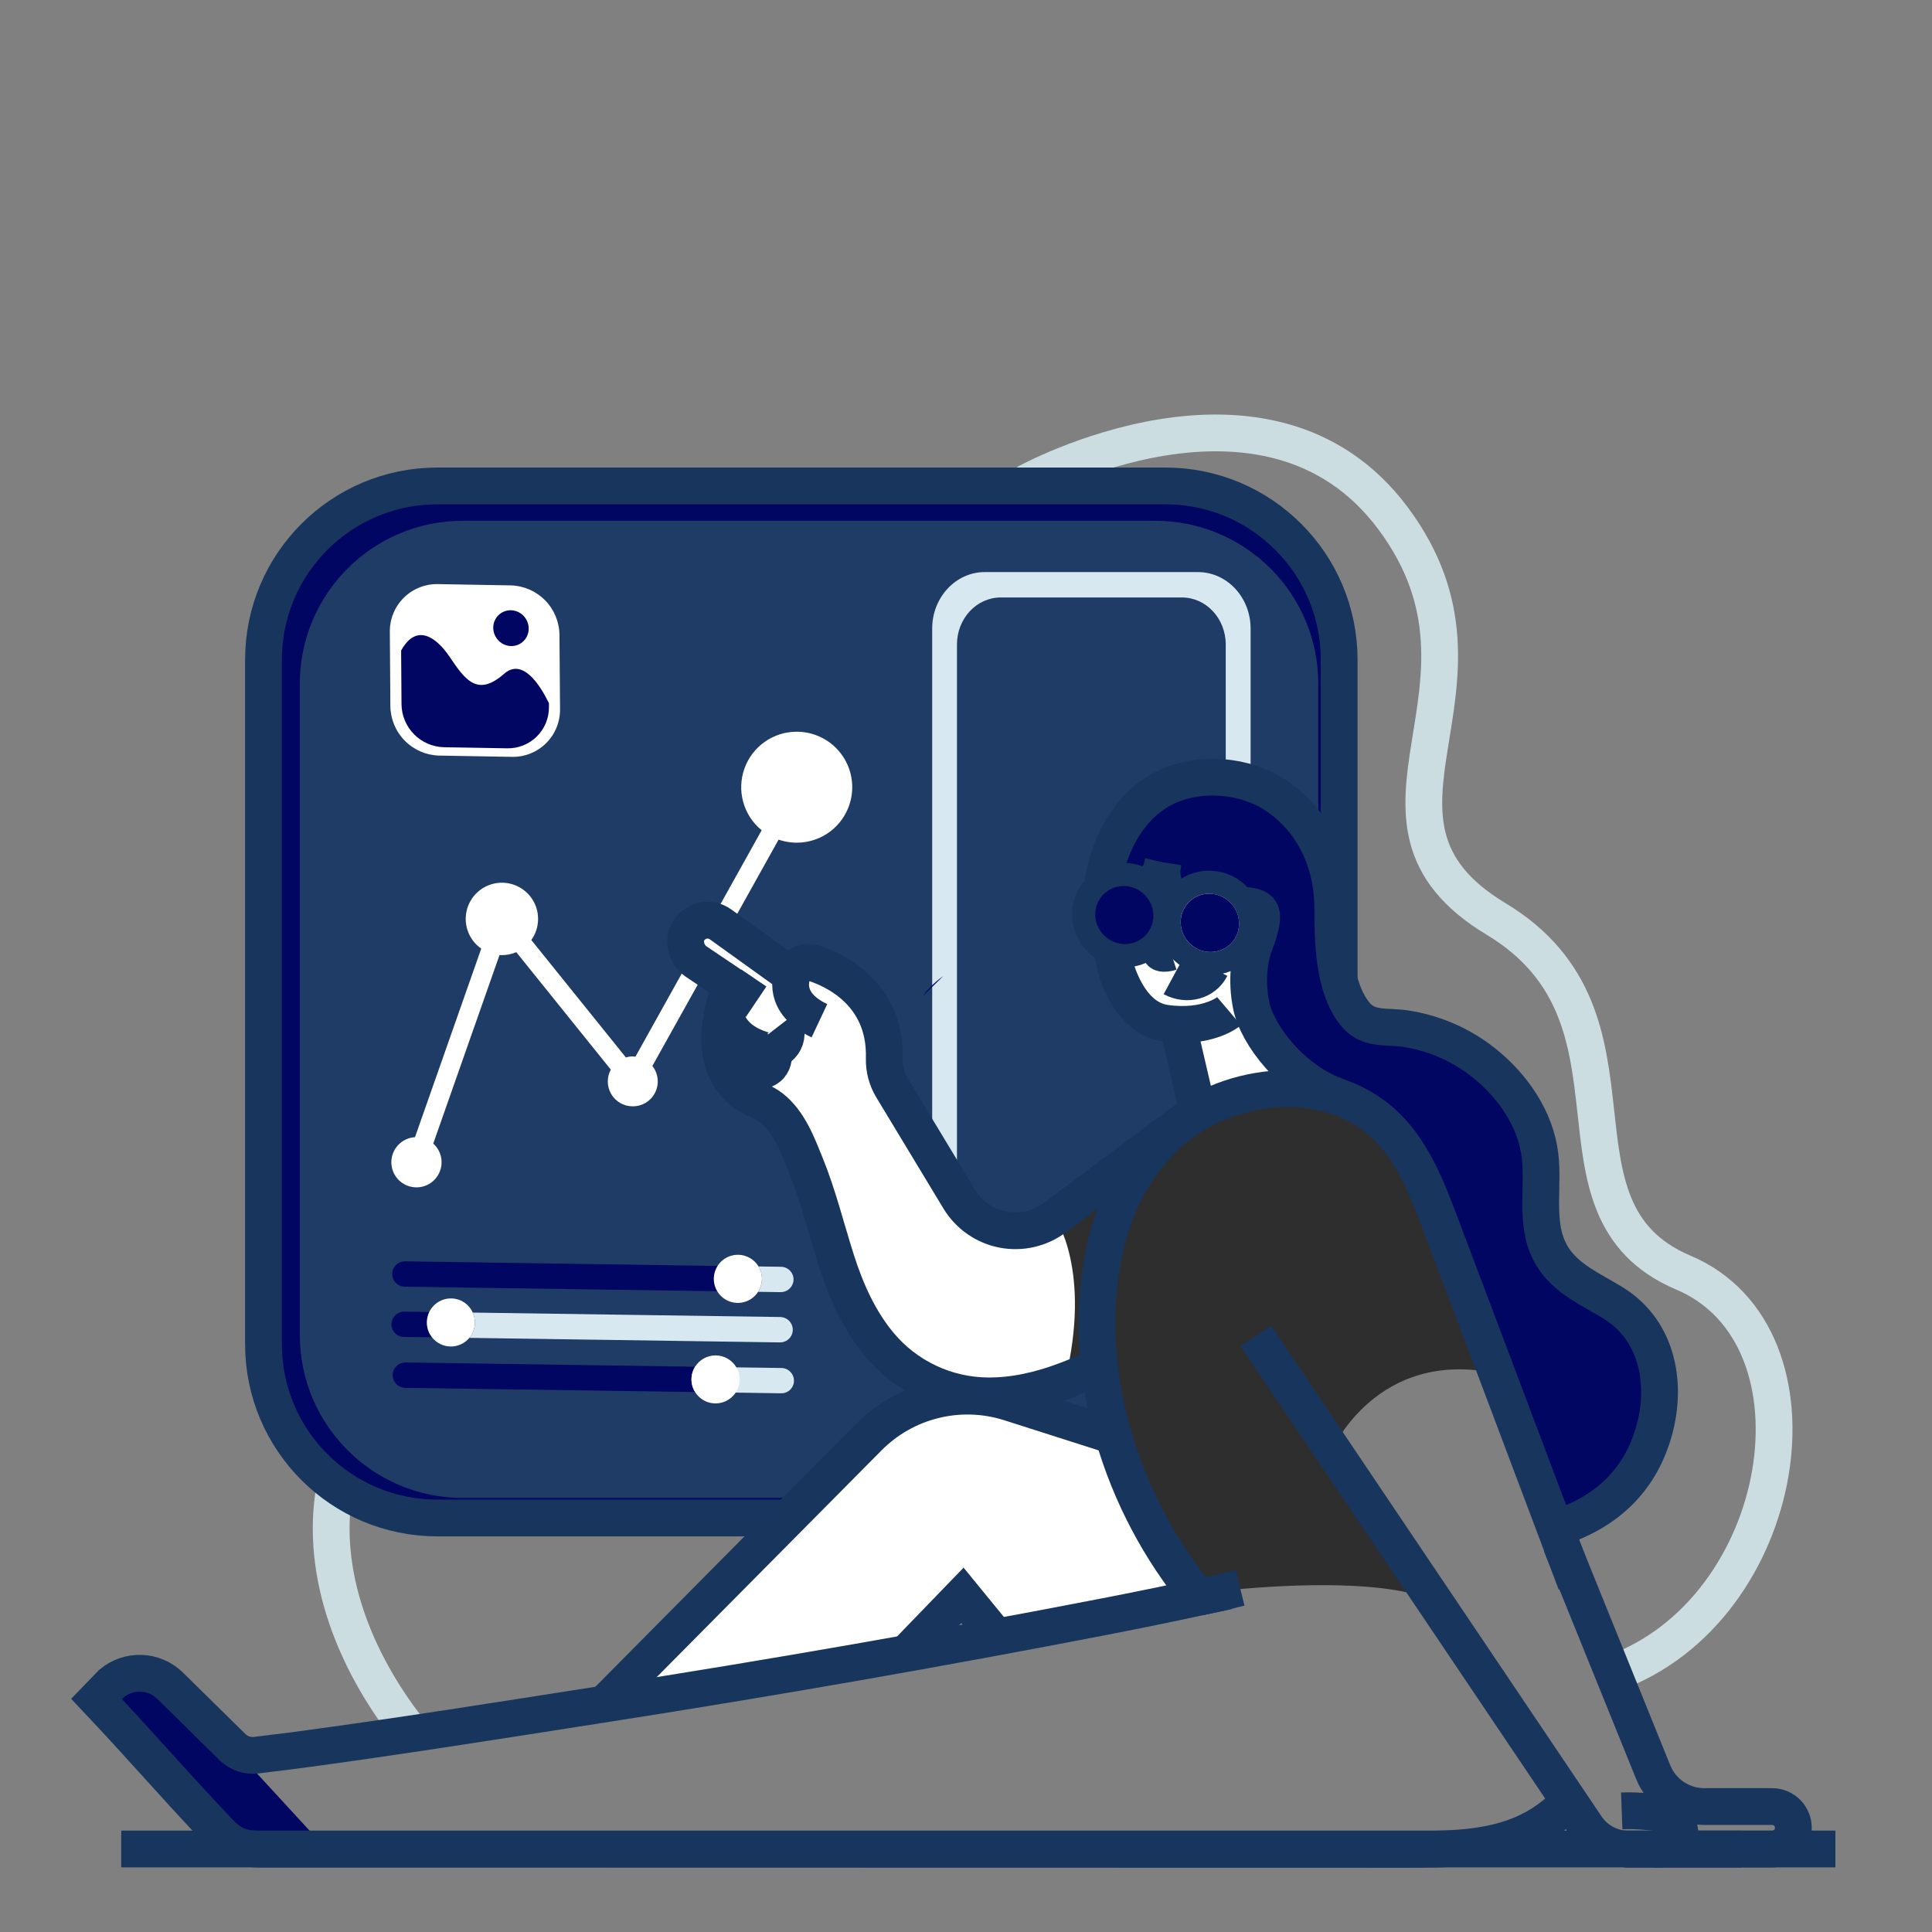 <svg width="270" height="270" viewBox="0 0 270 270" fill="none" xmlns="http://www.w3.org/2000/svg">
<rect x="0" y="0" width="270" height="270" fill="#808080" stroke="none"/>
<path d="M143.37 67.519C143.37 67.519 177.12 48.83 194.694 72.452C212.269 96.074 185.99 114.523 209.077 128.423C232.165 142.322 214.334 168.996 235.267 177.857C256.2 186.718 249.985 225.007 225.45 233.842" stroke="#CCDDE2" stroke-width="5.14" stroke-miterlimit="10"/>
<path d="M47.028 206.726C46.964 206.996 46.91 207.244 46.864 207.511C46.753 208.067 46.65 208.632 46.577 209.204C44.957 221.146 50.201 233.123 57.545 242.29" stroke="#CCDDE2" stroke-width="5.14" stroke-miterlimit="10"/>
<path d="M164.368 69.987H61.765C49.184 69.987 38.985 80.186 38.985 92.767V189.359C38.985 201.94 49.184 212.139 61.765 212.139H164.368C176.949 212.139 187.148 201.94 187.148 189.359V92.767C187.148 80.186 176.949 69.987 164.368 69.987Z" fill="#000662"/>
<path d="M162.858 67.91H61.114C47.698 67.91 36.822 78.786 36.822 92.202V187.847C36.822 201.263 47.698 212.139 61.114 212.139H162.858C176.274 212.139 187.15 201.263 187.15 187.847V92.202C187.15 78.786 176.274 67.91 162.858 67.91Z" stroke="#18355D" stroke-width="5.14" stroke-miterlimit="10"/>
<path d="M161.454 72.781H64.678C52.097 72.781 41.898 82.98 41.898 95.561V186.562C41.898 199.143 52.097 209.342 64.678 209.342H161.454C174.035 209.342 184.234 199.143 184.234 186.562V95.561C184.234 82.98 174.035 72.781 161.454 72.781Z" fill="#1E3C65"/>
<path d="M167.419 79.95H137.617C133.567 79.95 130.275 83.487 130.275 87.842V167.457C130.275 171.82 133.567 175.36 137.617 175.36H167.419C171.469 175.36 174.774 171.82 174.774 167.457V87.842C174.774 83.487 171.48 79.95 167.419 79.95ZM171.305 165.24C171.305 168.88 168.567 171.82 165.181 171.82H139.86C136.475 171.82 133.737 168.88 133.737 165.24V90.077C133.737 86.441 136.475 83.498 139.86 83.498H165.176C168.561 83.498 171.299 86.441 171.299 90.077L171.305 165.24Z" fill="#D7E8F0"/>
<path d="M100.238 180.449L56.56 179.82C56.09 179.812 55.642 179.618 55.315 179.28C54.988 178.943 54.808 178.489 54.816 178.019C54.816 177.857 54.839 177.696 54.886 177.541C54.998 177.171 55.227 176.848 55.538 176.619C55.85 176.391 56.227 176.27 56.614 176.275L100.292 176.918C99.96 177.423 99.773 178.009 99.752 178.613C99.734 179.259 99.903 179.896 100.238 180.449Z" fill="#000662"/>
<path d="M110.824 179.304C110.713 179.675 110.485 179.999 110.174 180.229C109.863 180.458 109.486 180.581 109.099 180.579L105.945 180.533C106.283 180.005 106.467 179.394 106.476 178.768C106.486 178.142 106.321 177.525 105.999 176.988L109.153 177.034C109.623 177.042 110.07 177.236 110.398 177.574C110.725 177.911 110.906 178.364 110.9 178.834C110.898 178.994 110.872 179.152 110.824 179.304Z" fill="#D7E8F0"/>
<path d="M110.721 186.338C110.611 186.707 110.383 187.031 110.072 187.259C109.761 187.488 109.384 187.609 108.999 187.604L65.591 186.97C66.073 186.399 66.347 185.683 66.368 184.937C66.389 184.419 66.286 183.905 66.069 183.435L109.047 184.056C109.517 184.066 109.964 184.26 110.29 184.597C110.617 184.935 110.797 185.388 110.792 185.857C110.792 186.02 110.768 186.182 110.721 186.338Z" fill="#D7E8F0"/>
<path d="M60.372 186.891L56.46 186.84C55.991 186.834 55.543 186.641 55.215 186.305C54.888 185.969 54.707 185.516 54.713 185.047C54.714 184.883 54.738 184.719 54.786 184.561C54.895 184.192 55.123 183.868 55.433 183.641C55.744 183.413 56.121 183.293 56.506 183.3L59.992 183.357C59.791 183.78 59.677 184.239 59.657 184.707C59.627 185.497 59.88 186.272 60.372 186.891Z" fill="#000662"/>
<path d="M97.146 194.54L56.619 193.952C56.15 193.94 55.705 193.745 55.379 193.408C55.052 193.072 54.871 192.62 54.875 192.151C54.877 191.991 54.903 191.833 54.951 191.681C55.062 191.311 55.29 190.986 55.601 190.756C55.912 190.527 56.289 190.404 56.676 190.407L97.141 191.003C96.81 191.534 96.634 192.147 96.634 192.772C96.634 193.397 96.81 194.01 97.141 194.54H97.146Z" fill="#000662"/>
<path d="M110.891 193.452C110.78 193.823 110.551 194.147 110.239 194.376C109.926 194.604 109.548 194.723 109.161 194.716L102.807 194.619L97.138 194.54C96.806 194.01 96.631 193.397 96.631 192.772C96.631 192.147 96.806 191.534 97.138 191.003L102.905 191.09L109.212 191.179C109.68 191.187 110.127 191.38 110.454 191.716C110.781 192.051 110.961 192.503 110.956 192.972C110.959 193.134 110.938 193.296 110.891 193.452Z" fill="#D7E8F0"/>
<path d="M105.945 180.533C105.549 181.154 104.959 181.628 104.266 181.88C103.574 182.133 102.818 182.151 102.114 181.931C101.411 181.711 100.799 181.266 100.374 180.663C99.949 180.061 99.734 179.336 99.762 178.6C99.777 178.159 99.879 177.725 100.062 177.323C100.245 176.921 100.505 176.56 100.828 176.259C101.15 175.958 101.529 175.724 101.943 175.569C102.356 175.415 102.796 175.344 103.237 175.36C103.678 175.374 104.112 175.475 104.514 175.658C104.916 175.84 105.278 176.101 105.579 176.424C105.881 176.746 106.115 177.126 106.269 177.539C106.423 177.953 106.494 178.393 106.477 178.834C106.454 179.438 106.271 180.024 105.945 180.533Z" fill="white"/>
<g opacity="0.72">
<path d="M104.679 178.47C104.605 178.874 104.418 179.249 104.139 179.55C104.004 179.703 103.855 179.843 103.694 179.969C103.607 180.031 103.154 180.4 103.056 180.355C102.452 180.049 101.685 179.275 101.59 178.527C101.575 178.409 101.575 178.29 101.59 178.173C101.624 177.968 101.731 177.782 101.892 177.65C102.052 177.518 102.255 177.449 102.462 177.455C102.597 177.461 102.727 177.498 102.845 177.563C102.963 177.628 103.063 177.72 103.14 177.83C103.258 177.683 103.421 177.577 103.605 177.531C103.788 177.484 103.981 177.499 104.156 177.572C104.33 177.645 104.475 177.773 104.57 177.937C104.665 178.1 104.704 178.29 104.682 178.478L104.679 178.47Z" fill="white"/>
</g>
<path d="M65.591 186.97C65.27 187.354 64.868 187.661 64.413 187.869C63.958 188.078 63.463 188.182 62.962 188.175C62.462 188.167 61.97 188.048 61.522 187.826C61.074 187.604 60.681 187.285 60.371 186.891C59.878 186.27 59.624 185.492 59.656 184.699C59.676 184.231 59.79 183.772 59.991 183.349C60.275 182.764 60.723 182.275 61.28 181.94C61.837 181.604 62.479 181.437 63.128 181.459C63.754 181.478 64.362 181.673 64.882 182.022C65.401 182.371 65.812 182.86 66.066 183.433C66.284 183.902 66.386 184.417 66.365 184.934C66.345 185.681 66.072 186.398 65.591 186.97Z" fill="white"/>
<g opacity="0.72">
<path d="M64.576 184.575C64.502 184.979 64.314 185.353 64.035 185.655C63.901 185.809 63.751 185.949 63.587 186.073C63.501 186.135 63.047 186.508 62.953 186.459C62.345 186.154 61.581 185.379 61.487 184.631C61.472 184.514 61.472 184.395 61.487 184.278C61.521 184.073 61.628 183.888 61.789 183.756C61.949 183.624 62.151 183.554 62.359 183.56C62.493 183.566 62.624 183.603 62.742 183.668C62.859 183.733 62.96 183.824 63.036 183.935C63.155 183.787 63.318 183.682 63.502 183.635C63.685 183.589 63.879 183.603 64.054 183.677C64.228 183.75 64.374 183.879 64.469 184.043C64.563 184.207 64.602 184.398 64.578 184.586L64.576 184.575Z" fill="white"/>
</g>
<path d="M102.808 194.619C102.404 195.23 101.812 195.692 101.122 195.936C100.431 196.18 99.68 196.192 98.982 195.971C98.284 195.749 97.678 195.305 97.255 194.708C96.832 194.11 96.615 193.39 96.638 192.659C96.661 192.073 96.834 191.503 97.141 191.003C97.448 190.511 97.877 190.107 98.387 189.83C98.896 189.552 99.469 189.411 100.049 189.42C100.629 189.429 101.197 189.587 101.697 189.879C102.198 190.172 102.615 190.589 102.908 191.09C103.229 191.637 103.387 192.265 103.361 192.899C103.338 193.512 103.146 194.107 102.808 194.619Z" fill="white"/>
<g opacity="0.72">
<path d="M101.563 192.534C101.49 192.939 101.303 193.314 101.023 193.614C100.888 193.768 100.737 193.908 100.575 194.033C100.488 194.098 100.035 194.468 99.94 194.419C99.333 194.114 98.569 193.339 98.474 192.591C98.458 192.474 98.458 192.355 98.474 192.237C98.501 192.068 98.578 191.911 98.695 191.787C98.812 191.662 98.964 191.576 99.132 191.539C99.299 191.502 99.473 191.517 99.632 191.581C99.79 191.645 99.926 191.755 100.021 191.897C100.14 191.75 100.303 191.646 100.486 191.6C100.669 191.554 100.862 191.568 101.037 191.641C101.211 191.715 101.356 191.842 101.452 192.005C101.547 192.168 101.587 192.358 101.566 192.545L101.563 192.534Z" fill="white"/>
</g>
<path d="M54.48 88.322L54.556 98.677C54.575 100.482 55.291 102.21 56.554 103.499C57.818 104.789 59.531 105.539 61.336 105.594L71.596 105.772C72.476 105.784 73.349 105.619 74.164 105.287C74.979 104.955 75.72 104.463 76.341 103.84C76.963 103.217 77.454 102.475 77.784 101.66C78.114 100.844 78.278 99.97 78.265 99.09L78.186 88.738C78.171 86.931 77.456 85.2 76.192 83.909C74.928 82.617 73.213 81.865 71.407 81.81L61.147 81.629C60.266 81.618 59.392 81.784 58.576 82.117C57.761 82.45 57.02 82.943 56.399 83.567C55.777 84.191 55.287 84.933 54.958 85.75C54.628 86.567 54.466 87.442 54.48 88.322Z" fill="white"/>
<path d="M56.058 90.92L56.112 98.415C56.128 99.983 56.751 101.485 57.849 102.605C58.947 103.725 60.435 104.377 62.003 104.425L70.913 104.579C71.678 104.59 72.438 104.448 73.147 104.16C73.856 103.873 74.5 103.446 75.041 102.905C75.582 102.364 76.009 101.72 76.297 101.011C76.584 100.301 76.727 99.542 76.715 98.777V98.269C75.465 95.712 73.03 91.886 70.432 94.173C66.688 97.465 64.973 94.959 62.791 91.73C60.953 89.027 58.182 87.053 56.058 90.92Z" fill="#000662"/>
<path d="M72.805 89.887C73.936 89.136 74.227 87.587 73.456 86.427C72.686 85.267 71.144 84.935 70.014 85.686C68.884 86.437 68.593 87.986 69.363 89.146C70.134 90.306 71.675 90.638 72.805 89.887Z" fill="#000662"/>
<path d="M111.346 102.257C109.744 102.256 108.18 102.75 106.871 103.673C105.562 104.596 104.57 105.902 104.033 107.412C103.496 108.921 103.439 110.56 103.871 112.102C104.303 113.645 105.202 115.016 106.445 116.027L88.803 147.671C88.678 147.652 88.552 147.639 88.425 147.633C88.102 147.638 87.78 147.688 87.47 147.782L74.251 131.366C74.835 130.551 75.165 129.58 75.196 128.577C75.228 127.574 74.96 126.584 74.428 125.734C73.895 124.883 73.122 124.211 72.206 123.801C71.29 123.392 70.272 123.264 69.284 123.434C68.295 123.604 67.379 124.065 66.653 124.757C65.926 125.449 65.422 126.342 65.205 127.321C64.987 128.301 65.066 129.323 65.431 130.258C65.796 131.192 66.431 131.997 67.255 132.57L57.996 158.922C57.187 158.969 56.418 159.296 55.822 159.846C55.225 160.396 54.838 161.135 54.725 161.939C54.613 162.742 54.782 163.56 55.204 164.253C55.626 164.945 56.275 165.471 57.041 165.739C57.807 166.007 58.642 166.002 59.404 165.724C60.166 165.446 60.808 164.912 61.222 164.214C61.635 163.516 61.794 162.696 61.671 161.895C61.548 161.093 61.151 160.358 60.548 159.816L69.809 133.464C69.922 133.464 70.033 133.48 70.147 133.48C70.836 133.48 71.519 133.34 72.153 133.067L85.361 149.48C85.073 150.01 84.928 150.606 84.94 151.209C84.953 151.812 85.122 152.401 85.431 152.919C85.74 153.436 86.179 153.865 86.704 154.161C87.229 154.458 87.822 154.612 88.425 154.61C89.081 154.613 89.724 154.432 90.28 154.086C90.836 153.74 91.284 153.243 91.57 152.654C91.857 152.065 91.971 151.407 91.9 150.755C91.829 150.104 91.576 149.486 91.169 148.973L108.81 117.339C109.876 117.708 111.008 117.84 112.13 117.726C113.251 117.612 114.334 117.256 115.304 116.68C116.273 116.105 117.106 115.326 117.743 114.396C118.38 113.466 118.807 112.409 118.994 111.297C119.181 110.185 119.123 109.046 118.825 107.959C118.527 106.872 117.995 105.863 117.267 105.003C116.539 104.142 115.632 103.451 114.609 102.977C113.587 102.502 112.473 102.257 111.346 102.257Z" fill="white"/>
<path d="M231.045 190.922C231.026 190.839 231.007 190.758 230.98 190.674C230.107 187.554 228.312 184.771 225.828 182.69C225.799 182.674 225.764 182.644 225.734 182.625C225.504 182.461 225.264 182.301 225.024 182.145C224.7 181.942 224.365 181.748 224.033 181.553C224.005 181.534 223.974 181.518 223.941 181.507C222.656 180.909 221.432 180.185 220.288 179.347L220.231 179.31C218.687 178.284 217.291 177.09 216.327 175.435C216.305 175.4 216.287 175.363 216.273 175.324C216.254 175.324 216.254 175.295 216.246 175.287C215.358 173.937 214.821 172.457 214.931 170.921V170.875C214.661 168.369 214.931 165.731 214.829 163.188C214.829 163.031 214.829 162.875 214.802 162.716C214.775 162.556 214.775 162.365 214.764 162.208C214.774 162.156 214.774 162.103 214.764 162.051C214.727 161.549 214.662 161.048 214.569 160.553C213.692 155.798 210.638 151.562 206.901 148.576C206.817 148.504 206.727 148.438 206.631 148.381C202.441 145.309 197.854 144.115 194.849 143.653C194.821 143.65 194.793 143.65 194.765 143.653C193.636 143.57 192.564 143.589 191.574 143.365C191.555 143.365 191.536 143.365 191.528 143.365C190.419 143.15 189.429 142.53 188.752 141.626C188.496 141.297 188.267 140.947 188.069 140.581C188.041 140.56 188.021 140.531 188.012 140.497C187.234 139.286 186.721 137.924 186.506 136.501C186.479 136.363 186.441 136.231 186.422 136.093C185.774 133.015 185.755 129.667 185.739 126.9C185.488 122.637 183.592 117.142 180.298 113.23C180.298 113.23 180.298 113.211 180.279 113.211C179.324 112.256 178.249 111.429 177.08 110.751C174.124 109.096 170.731 108.389 167.36 108.726C167.36 108.726 167.36 108.726 167.341 108.726C167.336 108.725 167.33 108.725 167.325 108.726C165.251 108.902 163.242 109.533 161.442 110.576C160.78 110.956 160.153 111.395 159.57 111.888C156.06 114.901 154.049 119.61 153.493 124.254C153.447 124.613 153.42 124.967 153.401 125.334C153.392 125.377 153.392 125.421 153.401 125.464C152.963 126.06 152.704 126.769 152.653 127.507C152.603 128.327 152.801 129.142 153.219 129.847C153.638 130.553 154.259 131.117 155.002 131.466V131.539C155.002 131.779 155.002 132.03 155.002 132.27C155.056 133.913 155.414 135.532 156.058 137.044C157.138 139.595 159.063 142.509 162.327 142.97C162.907 143.053 163.491 143.106 164.077 143.13L165.621 149.734L166.944 155.458C172.714 152.175 179.856 151.184 185.949 153.101H185.968C188.821 153.965 191.413 155.529 193.507 157.65C200.278 163.172 207.9 189.451 208.357 191.079C208.359 191.098 208.365 191.117 208.376 191.133C208.376 191.133 208.376 191.133 208.376 191.152C208.376 191.171 208.376 191.179 208.395 191.198C208.414 191.274 208.442 191.349 208.478 191.419C208.505 191.503 208.535 191.587 208.57 191.67L208.764 192.17C210.114 195.655 214.472 207.02 215.442 209.825C216.6 213.138 217.504 213.397 217.504 213.397C217.554 213.386 217.601 213.367 217.645 213.341L217.828 213.268C220.752 212.083 223.465 210.431 225.858 208.375C225.877 208.375 225.877 208.375 225.877 208.356C228.093 206.103 229.7 203.325 230.548 200.281C231.483 197.25 231.654 194.035 231.045 190.922Z" fill="white"/>
<path d="M156.44 123.182C156.44 123.182 157.145 111.378 168.169 108.602C179.193 105.827 185.765 118.641 186.259 126.857C186.753 135.073 186.259 140.746 192.053 143.327C192.053 143.327 208.793 143.124 214.955 158.509C214.955 158.509 215.789 166.042 215.449 170.891C215.109 175.74 221.159 179.993 224.456 181.491C227.753 182.99 233.485 189.078 231.927 199.022C230.369 208.967 218.022 213.389 218.022 213.389C218.022 213.389 217.112 213.119 215.957 209.812C214.801 206.504 208.885 191.16 208.885 191.16C208.885 191.16 201.004 163.35 194.008 157.658C190.158 154.521 186.03 153.101 183.311 151.448C180.446 149.707 179.069 147.787 178.113 146.556C176.248 144.156 172.94 140.53 175.332 131.976C177.725 123.422 175.313 127.734 173.062 126.53C173.062 126.53 170.27 122.21 166.058 125.267C161.846 128.323 162.872 120.882 162.872 120.882L161.022 123.371C161.022 123.371 158.123 123.946 156.44 123.182Z" fill="#000662"/>
<path d="M128.903 139.269C129.022 139.101 129.173 138.926 129.3 138.75C129.427 138.575 129.586 138.407 129.735 138.24C130.218 137.72 130.741 137.238 131.298 136.798C131.474 136.658 131.649 136.528 131.825 136.401L128.903 139.269Z" fill="#000662"/>
<path d="M45.614 258.39H36.99C35.667 258.39 34.309 258.39 33.089 257.85C31.868 257.31 30.928 256.343 30.035 255.382C23.803 248.805 19.734 244.015 13.5 237.419L15.59 235.259C16.735 234.294 18.196 233.786 19.693 233.83C21.19 233.875 22.618 234.47 23.703 235.502L32.535 244.177L45.614 258.39Z" fill="#000662"/>
<path d="M167.499 223.439C163.21 224.366 158.9 225.247 154.569 226.084C149.463 227.074 144.354 228.043 139.244 228.99L134.478 223.16L126.648 231.282C112.598 233.802 98.52 236.164 84.415 238.367L84.48 238.302L121.354 201.093C123.874 198.548 127.048 196.749 130.526 195.893C134.004 195.038 137.651 195.161 141.064 196.247L155.587 200.88C157.987 209.13 162.04 216.805 167.499 223.439Z" fill="white"/>
<path d="M156.718 172.063C154.896 178.373 154.469 185.088 155.22 191.792C155.4 193.511 155.67 195.221 156.03 196.922C156.362 198.623 156.789 200.297 157.269 201.971C159.45 209.456 162.941 216.495 167.581 222.761C167.397 222.799 167.221 222.844 167.062 222.88C161.827 216.373 157.928 208.897 155.59 200.88C155.125 199.26 154.72 197.64 154.396 196.02C154.072 194.4 153.802 192.729 153.619 191.074C152.898 184.607 153.314 178.132 155.071 172.055C156.363 167.577 158.688 163.465 161.859 160.051C162.65 159.192 163.51 158.399 164.43 157.68L164.476 157.645L164.624 157.534L164.689 157.477C165.557 156.818 166.469 156.219 167.419 155.685C169.494 154.502 171.727 153.621 174.05 153.066C172.481 153.597 170.967 154.276 169.527 155.093C168.541 155.65 167.595 156.274 166.695 156.962L166.63 157.016L166.482 157.126H166.465L166.42 157.162C165.466 157.905 164.575 158.725 163.755 159.613C160.47 163.157 158.06 167.421 156.718 172.063Z" fill="#2E2E2E"/>
<path d="M186.194 202.586C186.194 202.586 193.706 212.131 199.964 223.528C192.491 220.504 177.338 221.638 171.263 222.269C170.456 222.308 169.653 222.399 168.858 222.539C168.808 222.54 168.758 222.547 168.709 222.558C168.691 222.56 168.673 222.56 168.655 222.558C168.266 222.634 167.904 222.699 167.575 222.772C162.935 216.506 159.444 209.467 157.264 201.982C156.783 200.308 156.357 198.634 156.024 196.933C155.692 195.232 155.403 193.517 155.214 191.803C154.464 185.099 154.89 178.384 156.713 172.074C158.058 167.431 160.471 163.167 163.76 159.624C164.58 158.736 165.471 157.916 166.425 157.172L166.471 157.137H166.487L166.635 157.027L166.7 156.973C167.6 156.285 168.547 155.661 169.533 155.104C170.972 154.287 172.487 153.608 174.055 153.077C178.181 152.078 182.517 152.107 186.429 153.347H186.448C188.751 154.486 191.435 155.817 193.986 157.899C197.586 161.579 199.489 166.539 201.303 171.366C203.809 178.026 206.322 184.679 208.842 191.325C208.843 191.345 208.85 191.364 208.861 191.381C208.861 191.381 208.861 191.381 208.861 191.4C208.861 191.419 208.861 191.427 208.88 191.446C208.899 191.523 208.927 191.597 208.963 191.668C208.989 191.753 209.02 191.837 209.055 191.919C192.391 188.436 186.194 202.586 186.194 202.586Z" fill="#2E2E2E"/>
<path d="M164.43 157.68C163.51 158.396 162.65 159.185 161.857 160.04C158.686 163.455 156.361 167.566 155.069 172.044C153.312 178.122 152.896 184.596 153.617 191.063C153.403 191.182 153.182 191.284 152.961 191.395C148.317 193.66 143.184 195.326 137.968 195.288C135.107 195.257 132.286 194.609 129.699 193.388C127.111 192.167 124.818 190.402 122.974 188.214C120.061 184.764 118.22 180.592 116.859 176.334C115.425 171.839 114.334 167.324 112.558 162.95C111.421 160.164 110.284 157.037 107.833 155.077C106.575 154.078 105.001 153.727 103.753 152.728C102.428 151.663 101.468 150.212 101.007 148.576C100.804 147.871 100.673 147.147 100.618 146.416C100.386 143.529 101.158 140.513 102.106 137.84L97.27 134.584C95.956 133.696 95.38 131.774 96.158 130.394C96.381 130 96.686 129.658 97.054 129.394C97.421 129.129 97.841 128.947 98.286 128.86C98.698 128.782 99.123 128.788 99.533 128.878C99.944 128.969 100.331 129.142 100.672 129.387L110.662 136.563C110.662 136.563 111.432 134.077 113.789 134.843C115.992 135.564 123.836 138.645 123.566 148.154C123.528 149.604 123.911 151.033 124.667 152.269L134.047 167.789C134.712 168.887 135.599 169.833 136.652 170.567C137.705 171.301 138.9 171.805 140.161 172.049C141.421 172.292 142.718 172.268 143.968 171.979C145.219 171.69 146.395 171.142 147.42 170.37L163.839 158.126L164.43 157.68Z" fill="white"/>
<path d="M167.503 162.038L156.433 189.416L153.584 190.747L148.838 192.958C152.639 177.409 147.423 170.159 147.423 170.159L161.169 159.899C161.371 159.975 161.574 160.04 161.787 160.113C164.616 161.047 167.503 162.038 167.503 162.038Z" fill="#2E2E2E"/>
<path d="M173.299 221.889C168.48 223.082 172.365 222.178 167.519 223.223" stroke="#18355D" stroke-width="5.14" stroke-miterlimit="10"/>
<path d="M220.234 221.243C219.715 219.874 219.197 218.506 218.689 217.137L218.633 216.996C212.873 201.696 207.104 186.404 201.328 171.121C199.514 166.301 197.61 161.333 194.011 157.653C186.511 149.996 173.275 150.725 164.719 157.256L164.654 157.31L164.597 157.348C163.624 158.102 162.714 158.936 161.879 159.84C158.707 163.256 156.382 167.368 155.091 171.847C152.879 179.477 152.788 187.736 154.416 195.812C154.737 197.448 155.145 199.066 155.606 200.672C158.008 208.922 162.062 216.596 167.522 223.231C163.229 224.154 158.918 225.036 154.591 225.877C131.283 230.395 107.897 234.482 84.434 238.14C70.319 240.351 55.364 242.73 41.21 244.62L35.81 245.287C35.219 245.361 34.618 245.303 34.052 245.116C33.486 244.929 32.969 244.619 32.538 244.207L23.703 235.516C22.618 234.484 21.19 233.889 19.693 233.844C18.196 233.799 16.735 234.308 15.59 235.273L13.5 237.433C19.734 244.029 23.803 248.818 30.038 255.415C30.945 256.376 31.879 257.356 33.091 257.882C34.303 258.409 35.67 258.422 36.993 258.422H44.725C51.265 258.422 57.808 258.422 64.355 258.422L196.906 258.449C202.335 258.449 207.949 258.414 212.927 256.241C215.329 255.179 217.491 253.64 219.281 251.718" stroke="#18355D" stroke-width="5.14" stroke-miterlimit="10"/>
<path d="M175.5 186.689L221.7 255.301C222.344 256.257 223.213 257.041 224.231 257.583C225.249 258.124 226.384 258.408 227.537 258.409H247.655C248.442 258.409 249.198 258.096 249.755 257.539C250.312 256.982 250.625 256.227 250.625 255.439C250.625 254.651 250.312 253.896 249.755 253.339C249.198 252.782 248.442 252.469 247.655 252.469H238.167C236.635 252.469 235.137 252.011 233.867 251.155C232.596 250.298 231.61 249.081 231.036 247.66L218.16 215.843" stroke="#18355D" stroke-width="5.14" stroke-miterlimit="10"/>
<path d="M84.432 238.14L84.496 238.075L121.373 200.88C123.893 198.335 127.067 196.534 130.544 195.677C134.022 194.819 137.669 194.938 141.083 196.02L155.604 200.656" stroke="#18355D" stroke-width="5.14" stroke-miterlimit="10"/>
<path d="M220.36 221.289L220.23 221.243" stroke="#18355D" stroke-width="5.14" stroke-miterlimit="10"/>
<path d="M139.317 228.836L134.501 222.944L126.587 231.136" stroke="#18355D" stroke-width="5.14" stroke-miterlimit="10"/>
<path d="M194.687 158.523V158.514" stroke="#18355D" stroke-width="5.14" stroke-miterlimit="10"/>
<path d="M226.638 253.071C227.849 253.026 229.063 253.065 230.269 253.187C231.255 253.287 232.283 253.346 233.215 253.805C233.99 254.189 234.797 255.11 234.757 256.235C234.684 258.433 232.381 258.417 231.12 258.417" stroke="#18355D" stroke-width="5.14" stroke-miterlimit="10"/>
<path d="M227.121 258.409H231.117H231.174H243.407" stroke="#18355D" stroke-width="5.14" stroke-miterlimit="10"/>
<path d="M153.63 190.849C153.63 190.849 153.603 190.85 153.592 190.868C153.389 190.979 153.184 191.079 152.974 191.182C151.626 191.845 150.246 192.438 148.837 192.958C145.36 194.262 141.688 195.118 137.981 195.075C135.119 195.043 132.299 194.395 129.711 193.174C127.123 191.953 124.829 190.189 122.985 188.001C120.071 184.55 118.233 180.379 116.872 176.121C115.438 171.626 114.347 167.111 112.571 162.737C111.434 159.953 110.295 156.827 107.846 154.864C106.588 153.865 105.014 153.514 103.766 152.515C102.441 151.449 101.481 149.998 101.018 148.362C100.816 147.657 100.687 146.934 100.631 146.202C100.399 143.316 101.171 140.303 102.119 137.63L97.281 134.374C95.969 133.485 95.391 131.563 96.171 130.183C96.394 129.789 96.699 129.448 97.067 129.183C97.434 128.918 97.854 128.736 98.299 128.65C98.711 128.571 99.136 128.577 99.546 128.668C99.957 128.758 100.344 128.931 100.685 129.176L110.675 136.353C110.675 136.353 111.445 133.866 113.802 134.633C116.003 135.354 123.846 138.434 123.579 147.944C123.541 149.393 123.924 150.822 124.68 152.059L134.057 167.581C134.722 168.677 135.61 169.622 136.662 170.354C137.714 171.087 138.908 171.59 140.167 171.833C141.426 172.076 142.721 172.053 143.971 171.764C145.22 171.476 146.395 170.929 147.42 170.159L161.165 159.899L163.838 157.912L164.486 157.432L164.635 157.321L164.7 157.267" stroke="#18355D" stroke-width="5.14" stroke-miterlimit="10"/>
<path d="M110.7 136.328C110.7 136.328 109.142 140.122 114.515 142.649" stroke="#18355D" stroke-width="5.14" stroke-miterlimit="10"/>
<path d="M101.263 140.484C101.263 140.484 100.723 145.074 106.823 146.788C108.983 147.396 110.732 144.898 109.417 143.084L109.352 143" stroke="#18355D" stroke-width="5.14" stroke-miterlimit="10"/>
<path d="M100.618 146.151C100.618 146.151 102.654 150.139 106.018 149.696C108.988 149.305 107.908 146.402 107.908 146.402" stroke="#18355D" stroke-width="5.14" stroke-miterlimit="10"/>
<path d="M102.125 137.605L105.67 139.995" stroke="#18355D" stroke-width="5.14" stroke-miterlimit="10"/>
<path d="M217.35 213.621C224.181 211.494 229.011 207.23 231.069 200.283C233.04 193.625 231.757 186.054 225.531 182.15C222.429 180.225 218.765 178.721 216.84 175.424C214.213 170.915 215.984 165.416 215.077 160.537C214.134 155.471 210.727 150.984 206.642 147.976C203.614 145.758 200.093 144.307 196.382 143.748C193.641 143.335 191.147 144.018 189.273 141.588C186.303 137.751 186.281 131.482 186.257 126.862C186.241 123.314 185.404 119.783 183.578 116.74L183.538 116.672C182.09 114.22 180.047 112.171 177.598 110.716C173.008 108.059 166.568 107.814 161.938 110.546C161.277 110.941 160.652 111.393 160.07 111.896C155.79 115.56 153.743 121.751 153.843 127.265" stroke="#18355D" stroke-width="5.14" stroke-miterlimit="10"/>
<path d="M162.54 120.525C162.303 122.145 161.314 123.647 159.57 124.097C157.588 124.6 156.538 126.527 155.982 128.466C155.19 131.309 155.395 134.337 156.562 137.047C157.642 139.595 159.573 142.511 162.834 142.987C168.804 143.837 171.771 141.321 171.771 141.321" stroke="#18355D" stroke-width="5.14" stroke-miterlimit="10"/>
<path d="M167.513 129.2C168.08 129.2 168.539 128.741 168.539 128.174C168.539 127.608 168.08 127.148 167.513 127.148C166.947 127.148 166.487 127.608 166.487 128.174C166.487 128.741 166.947 129.2 167.513 129.2Z" fill="#18355D"/>
<path d="M158.501 128.523C159.067 128.523 159.527 128.063 159.527 127.497C159.527 126.93 159.067 126.471 158.501 126.471C157.934 126.471 157.475 126.93 157.475 127.497C157.475 128.063 157.934 128.523 158.501 128.523Z" fill="#18355D"/>
<path d="M162.54 120.525C162.311 121.5 162.346 122.519 162.64 123.476C162.687 123.632 162.746 123.784 162.819 123.93C163.529 125.604 165.184 126.935 168.116 126.77C174.499 126.417 176.775 126.001 176.256 128.944C176.04 129.978 175.73 130.99 175.33 131.968C174.628 133.825 174.14 137.028 174.861 140.505V140.524C175.692 144.593 180.495 151.016 187.143 153.328" stroke="#18355D" stroke-width="5.14" stroke-miterlimit="10"/>
<path d="M163.101 128.423C163.101 128.423 162.021 132.359 162.132 132.94C162.243 133.52 163.62 133.072 163.62 133.072" stroke="#18355D" stroke-width="5.14" stroke-miterlimit="10"/>
<path d="M163.844 136.677C165.904 137.789 168.291 137.087 169.225 135.227" stroke="#18355D" stroke-width="5.14" stroke-miterlimit="10"/>
<path d="M172.56 132.259C174.332 130.382 174.21 127.389 172.287 125.574C170.365 123.759 167.37 123.81 165.598 125.687C163.826 127.564 163.948 130.557 165.871 132.371C167.793 134.186 170.788 134.136 172.56 132.259Z" stroke="#18355D" stroke-width="5.14" stroke-miterlimit="10"/>
<path d="M160.605 131.163C162.377 129.286 162.255 126.294 160.332 124.479C158.41 122.664 155.415 122.714 153.643 124.591C151.871 126.468 151.993 129.461 153.916 131.276C155.838 133.091 158.833 133.04 160.605 131.163Z" stroke="#18355D" stroke-width="5.14" stroke-miterlimit="10"/>
<path d="M157.023 124.592C157.123 124.592 157.226 124.591 157.329 124.605C158.205 124.688 159.016 125.108 159.589 125.777C160.162 126.446 160.453 127.311 160.401 128.191C160.353 128.999 159.997 129.758 159.405 130.31C158.814 130.863 158.033 131.168 157.223 131.161C157.12 131.161 157.018 131.155 156.915 131.144C156.039 131.062 155.228 130.642 154.655 129.974C154.082 129.305 153.791 128.441 153.843 127.562C153.89 126.753 154.247 125.993 154.839 125.44C155.431 124.887 156.213 124.583 157.023 124.592ZM157.023 123.898C156.039 123.893 155.09 124.264 154.37 124.935C153.65 125.607 153.213 126.528 153.149 127.51C153.085 128.57 153.436 129.613 154.128 130.419C154.819 131.225 155.796 131.731 156.853 131.83C156.976 131.843 157.1 131.85 157.223 131.849C158.205 131.853 159.152 131.484 159.871 130.815C160.59 130.147 161.028 129.23 161.095 128.25C161.158 127.19 160.808 126.147 160.116 125.341C159.425 124.535 158.448 124.029 157.391 123.93C157.269 123.917 157.146 123.911 157.023 123.911V123.898Z" fill="white"/>
<path d="M164.354 128.536L161.846 128.307" stroke="#18355D" stroke-width="5.14" stroke-miterlimit="10"/>
<path d="M168.977 125.588C169.082 125.588 169.186 125.593 169.29 125.604C170.193 125.691 171.026 126.124 171.617 126.812C172.207 127.5 172.508 128.39 172.457 129.295C172.407 130.127 172.039 130.909 171.429 131.477C170.819 132.046 170.013 132.359 169.179 132.351C169.077 132.351 168.969 132.351 168.866 132.338C167.963 132.251 167.129 131.817 166.539 131.129C165.948 130.44 165.648 129.55 165.699 128.644C165.75 127.812 166.118 127.03 166.728 126.462C167.338 125.893 168.143 125.58 168.977 125.588ZM168.977 124.894C167.968 124.889 166.996 125.269 166.258 125.957C165.521 126.645 165.073 127.589 165.008 128.596C164.941 129.682 165.299 130.752 166.007 131.579C166.715 132.406 167.717 132.925 168.801 133.026C168.927 133.039 169.053 133.046 169.179 133.045C170.188 133.05 171.161 132.67 171.898 131.982C172.636 131.294 173.083 130.35 173.148 129.343C173.216 128.259 172.859 127.191 172.154 126.364C171.449 125.537 170.45 125.017 169.368 124.913C169.243 124.9 169.117 124.894 168.99 124.894H168.977Z" fill="white"/>
<path d="M160.111 130.696C161.631 129.086 161.526 126.519 159.877 124.962C158.227 123.405 155.658 123.448 154.138 125.058C152.618 126.668 152.723 129.236 154.372 130.793C156.021 132.35 158.591 132.307 160.111 130.696Z" fill="#000662"/>
<path d="M172.083 131.802C173.61 130.184 173.505 127.605 171.848 126.041C170.191 124.476 167.61 124.52 166.083 126.138C164.555 127.756 164.661 130.335 166.317 131.899C167.974 133.463 170.556 133.42 172.083 131.802Z" fill="#000662"/>
<path d="M167.516 155.779L166.117 149.739L164.6 143.23" stroke="#18355D" stroke-width="5.14" stroke-miterlimit="10"/>
<path d="M256.5 258.398H16.939" stroke="#18355D" stroke-width="5.14" stroke-miterlimit="10"/>
</svg>

